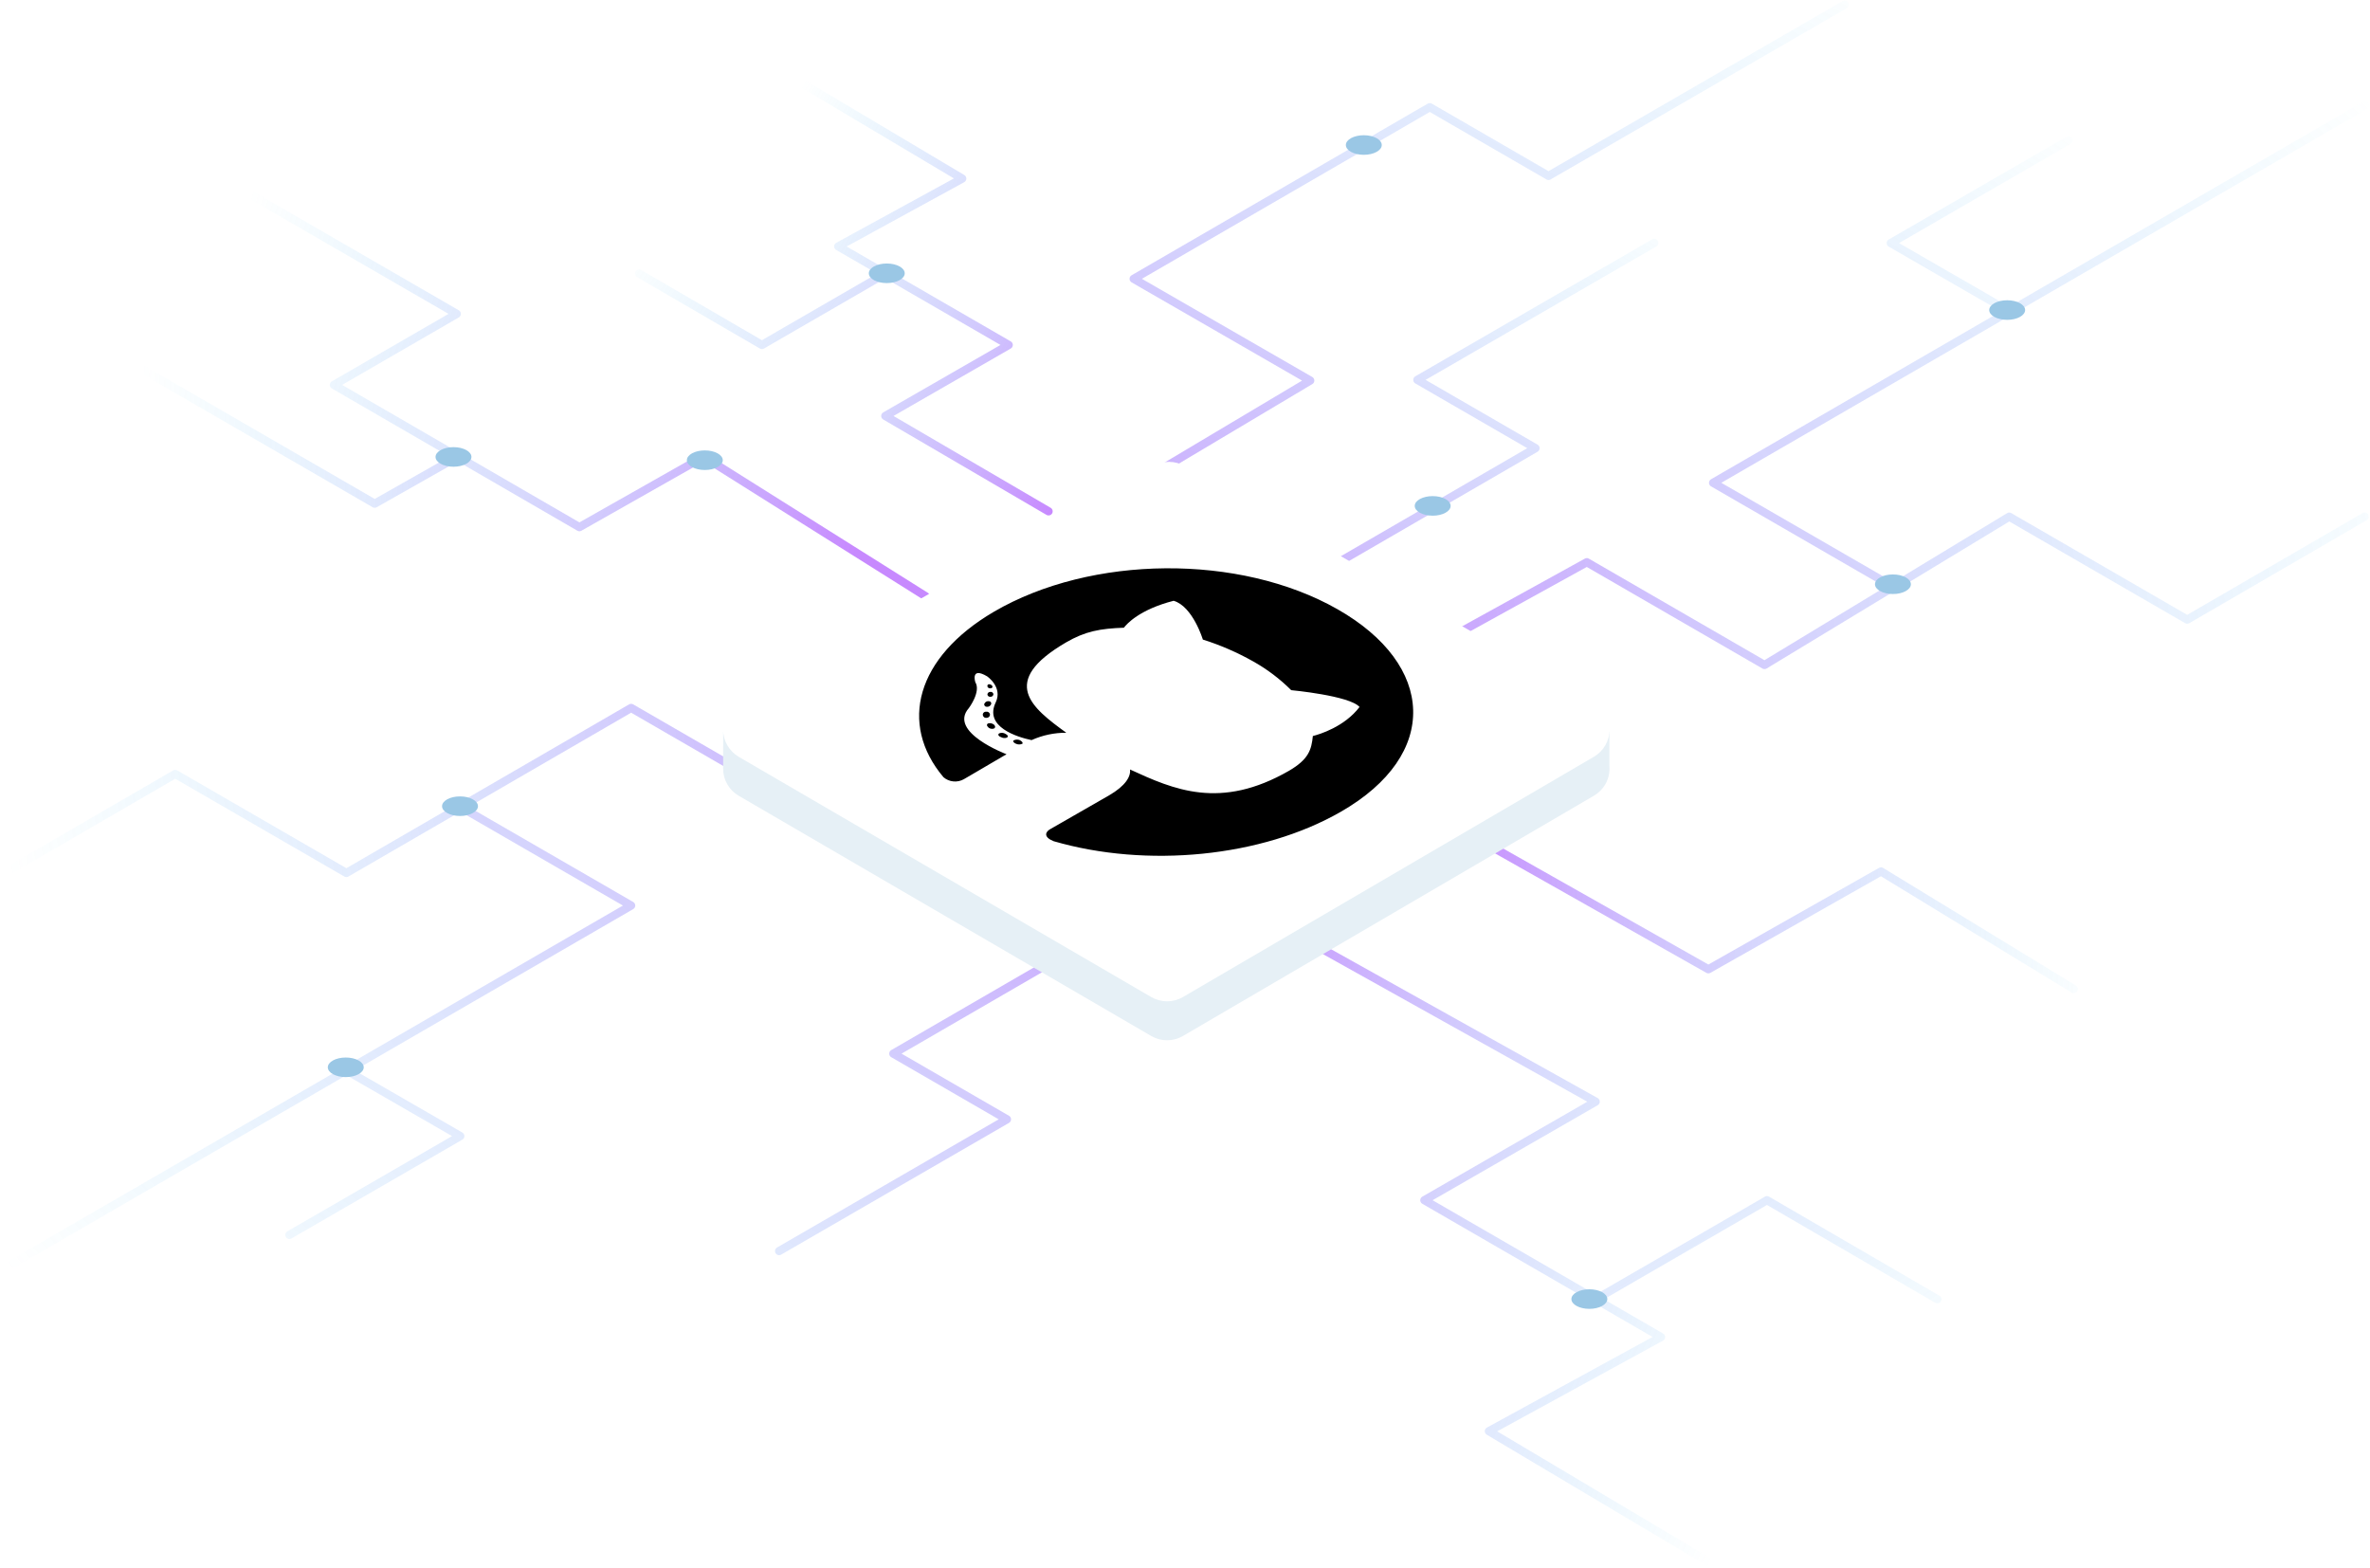 <svg width="508" height="336" viewBox="0 0 508 336" fill="none" xmlns="http://www.w3.org/2000/svg">
<g opacity="0.5">
<path d="M220.968 144.818L171.908 172.922L135.282 151.742L74.245 187.115L37.558 165.899L1 187.115" stroke="url(#paint0_linear)" stroke-width="1.765" stroke-miterlimit="10" stroke-linecap="round" stroke-linejoin="round"/>
<path d="M265.434 183L191.481 225.844L215.831 239.924L167 268.16" stroke="url(#paint1_linear)" stroke-width="1.765" stroke-miterlimit="10" stroke-linecap="round" stroke-linejoin="round"/>
<path d="M98.897 173.073L135.281 194.099L1.012 271.838" stroke="url(#paint2_linear)" stroke-width="1.765" stroke-miterlimit="10" stroke-linecap="round" stroke-linejoin="round"/>
<path d="M74.245 229.439L98.659 243.515L62.036 264.695" stroke="url(#paint3_linear)" stroke-width="1.765" stroke-miterlimit="10" stroke-linecap="round" stroke-linejoin="round"/>
<path d="M224.755 109.602L189.762 89.155L216.21 73.94L179.675 52.811L206.247 38.276L172.173 18" stroke="url(#paint4_linear)" stroke-width="1.765" stroke-miterlimit="10" stroke-linecap="round" stroke-linejoin="round"/>
<path d="M189.765 58.644L163.315 73.94L137 58.644" stroke="url(#paint5_linear)" stroke-width="1.765" stroke-miterlimit="10" stroke-linecap="round" stroke-linejoin="round"/>
<path d="M198.43 127.822L150.846 97.891L124.191 112.989L71.571 82.502L97.902 67.276L45.172 36.782" stroke="url(#paint6_linear)" stroke-width="1.765" stroke-miterlimit="10" stroke-linecap="round" stroke-linejoin="round"/>
<path d="M98.08 97.891L80.312 107.959L27.582 77.465" stroke="url(#paint7_linear)" stroke-width="1.765" stroke-miterlimit="10" stroke-linecap="round" stroke-linejoin="round"/>
<path d="M270.812 196.379L342.023 236.134L305.308 257.259L356.025 286.59L319.139 306.767L366.44 334.914" stroke="url(#paint8_linear)" stroke-width="1.765" stroke-miterlimit="10" stroke-linecap="round" stroke-linejoin="round"/>
<path d="M342.027 278.493L378.745 257.259L415.273 278.493" stroke="url(#paint9_linear)" stroke-width="1.765" stroke-miterlimit="10" stroke-linecap="round" stroke-linejoin="round"/>
<path d="M311.711 176.959L366.187 207.754L403.192 186.795L444.5 212" stroke="url(#paint10_linear)" stroke-width="1.765" stroke-miterlimit="10" stroke-linecap="round" stroke-linejoin="round"/>
<path d="M278.11 154.73L340.129 120.511L378.213 142.534L430.672 110.748L468.822 132.81L506.836 110.748" stroke="url(#paint11_linear)" stroke-width="1.765" stroke-miterlimit="10" stroke-linecap="round" stroke-linejoin="round"/>
<path d="M252.231 140.615L329.128 96.066L303.809 81.425L354.584 52.065" stroke="url(#paint12_linear)" stroke-width="1.765" stroke-miterlimit="10" stroke-linecap="round" stroke-linejoin="round"/>
<path d="M405.033 125.351L367.2 103.487L506.815 22.654" stroke="url(#paint13_linear)" stroke-width="1.765" stroke-miterlimit="10" stroke-linecap="round" stroke-linejoin="round"/>
<path d="M243.261 103.955L280.839 81.569L243 59.763L306.467 22.981L331.92 37.702L395.39 1" stroke="url(#paint14_linear)" stroke-width="1.765" stroke-miterlimit="10" stroke-linecap="round" stroke-linejoin="round"/>
<path d="M430.668 66.741L405.282 52.104L443.363 30.081" stroke="url(#paint15_linear)" stroke-width="1.765" stroke-miterlimit="10" stroke-linecap="round" stroke-linejoin="round"/>
<path d="M98.602 174.901C100.727 174.901 102.45 173.962 102.45 172.803C102.45 171.643 100.727 170.704 98.602 170.704C96.477 170.704 94.754 171.643 94.754 172.803C94.754 173.962 96.477 174.901 98.602 174.901Z" fill="#358FCC"/>
<path d="M97.204 100.041C99.329 100.041 101.051 99.101 101.051 97.942C101.051 96.782 99.329 95.843 97.204 95.843C95.078 95.843 93.356 96.782 93.356 97.942C93.356 99.101 95.078 100.041 97.204 100.041Z" fill="#358FCC"/>
<path d="M190.077 60.678C192.202 60.678 193.925 59.739 193.925 58.579C193.925 57.42 192.202 56.48 190.077 56.48C187.951 56.48 186.229 57.42 186.229 58.579C186.229 59.739 187.951 60.678 190.077 60.678Z" fill="#358FCC"/>
<path d="M430.228 68.557C432.353 68.557 434.076 67.617 434.076 66.458C434.076 65.299 432.353 64.359 430.228 64.359C428.103 64.359 426.38 65.299 426.38 66.458C426.38 67.617 428.103 68.557 430.228 68.557Z" fill="#358FCC"/>
<path d="M405.742 127.326C407.867 127.326 409.59 126.387 409.59 125.227C409.59 124.068 407.867 123.129 405.742 123.129C403.616 123.129 401.894 124.068 401.894 125.227C401.894 126.387 403.616 127.326 405.742 127.326Z" fill="#358FCC"/>
<path d="M151.075 100.74C153.2 100.74 154.923 99.801 154.923 98.641C154.923 97.482 153.2 96.543 151.075 96.543C148.949 96.543 147.227 97.482 147.227 98.641C147.227 99.801 148.949 100.74 151.075 100.74Z" fill="#358FCC"/>
<path d="M307.09 110.535C309.215 110.535 310.938 109.596 310.938 108.436C310.938 107.277 309.215 106.337 307.09 106.337C304.965 106.337 303.242 107.277 303.242 108.436C303.242 109.596 304.965 110.535 307.09 110.535Z" fill="#358FCC"/>
<path d="M292.327 33.183C294.453 33.183 296.175 32.243 296.175 31.084C296.175 29.925 294.453 28.985 292.327 28.985C290.202 28.985 288.479 29.925 288.479 31.084C288.479 32.243 290.202 33.183 292.327 33.183Z" fill="#358FCC"/>
<path d="M74.114 230.872C76.239 230.872 77.962 229.933 77.962 228.774C77.962 227.614 76.239 226.675 74.114 226.675C71.988 226.675 70.266 227.614 70.266 228.774C70.266 229.933 71.988 230.872 74.114 230.872Z" fill="#358FCC"/>
<path d="M340.672 280.547C342.797 280.547 344.52 279.607 344.52 278.448C344.52 277.289 342.797 276.349 340.672 276.349C338.547 276.349 336.824 277.289 336.824 278.448C336.824 279.607 338.547 280.547 340.672 280.547Z" fill="#358FCC"/>
</g>
<g filter="url(#filter0_d)">
<path d="M155 158.705C154.988 159.893 155.292 161.064 155.882 162.095C156.472 163.127 157.326 163.983 158.357 164.575L246.756 216.055C247.79 216.658 248.965 216.975 250.161 216.975C251.358 216.975 252.533 216.658 253.566 216.055L341.636 164.563C342.743 163.923 343.645 162.98 344.235 161.845C344.825 160.71 345.08 159.43 344.968 158.156V150.833H155.013L155 158.705Z" fill="#E6F0F6"/>
<path d="M158.356 156.227L246.755 207.707C247.789 208.309 248.964 208.627 250.161 208.627C251.357 208.627 252.532 208.309 253.566 207.707L341.635 156.215C342.659 155.62 343.508 154.767 344.099 153.741C344.689 152.715 345 151.552 345 150.369C345 149.185 344.689 148.022 344.099 146.996C343.508 145.97 342.659 145.117 341.635 144.523L253.944 93.897C252.921 93.309 251.762 93 250.582 93C249.402 93 248.242 93.309 247.219 93.897L158.417 144.51C157.385 145.098 156.526 145.947 155.926 146.973C155.326 147.998 155.007 149.163 155.001 150.351C154.995 151.539 155.302 152.707 155.891 153.739C156.48 154.77 157.33 155.629 158.356 156.227Z" fill="white"/>
<path fill-rule="evenodd" clip-rule="evenodd" d="M213.01 125.141C233.868 112.937 265.722 112.656 286.678 124.58C307.634 136.504 308.744 155.739 287.41 167.992C270.433 177.756 245.792 180.112 225.825 174.302C223.591 173.399 224.092 172.313 225.08 171.739L227.741 170.214L237.737 164.477C241.288 162.415 242.399 160.425 242.216 158.936C251.553 163.232 261.573 167.687 276.304 159.205C280.49 156.764 281.113 154.714 281.406 151.76C282.797 151.418 288.179 149.795 291.413 145.536C289.253 143.095 276.768 141.935 276.768 141.935C274.334 139.508 271.578 137.426 268.578 135.747C265.164 133.827 261.561 132.265 257.826 131.085C257.826 131.085 255.69 123.994 251.565 122.774C244.242 124.653 241.496 127.753 240.898 128.546C235.845 128.73 232.635 129.291 228.486 131.707C214.023 140.153 221.163 145.706 228.559 151.064C225.993 151.046 223.453 151.583 221.114 152.639C217.989 151.98 210.886 149.795 213.437 144.535C214.975 141.276 211.582 138.969 211.582 138.969C208.006 136.846 209.043 140.19 209.043 140.19C210.337 142.252 207.664 145.78 207.664 145.78C203.136 150.942 215.744 155.665 215.744 155.665L208.848 159.705L206.59 161.023C205.907 161.406 205.124 161.57 204.345 161.493C203.566 161.417 202.829 161.104 202.233 160.596C192.555 149.124 196.424 134.869 213.01 125.141ZM211.789 149.832C211.435 149.526 211.484 149.148 211.887 149.038C212.102 148.994 212.325 149.001 212.536 149.058C212.748 149.115 212.944 149.221 213.108 149.368C213.413 149.697 213.352 150.064 212.961 150.186C212.747 150.242 212.521 150.239 212.308 150.176C212.095 150.114 211.903 149.995 211.753 149.832H211.789ZM214.511 151.967C214.706 152.09 214.926 152.166 215.154 152.189C215.383 152.213 215.614 152.183 215.829 152.102C216.171 151.894 216.024 151.54 215.536 151.308C215.343 151.183 215.123 151.106 214.893 151.082C214.664 151.059 214.433 151.09 214.218 151.174C213.84 151.369 213.937 151.736 214.474 151.967H214.511ZM218.697 152.688C218.476 152.582 218.234 152.528 217.989 152.528C217.745 152.528 217.503 152.582 217.282 152.688C217.025 152.883 217.282 153.225 217.77 153.42C217.984 153.519 218.217 153.571 218.453 153.571C218.689 153.571 218.923 153.519 219.137 153.42C219.295 153.261 219.137 152.956 218.661 152.688H218.697ZM212.314 142.301C212.156 142.284 211.997 142.329 211.872 142.427C211.746 142.525 211.664 142.668 211.643 142.826C211.647 142.902 211.667 142.976 211.701 143.044C211.736 143.113 211.783 143.173 211.841 143.222C211.9 143.271 211.967 143.308 212.04 143.33C212.113 143.352 212.19 143.359 212.265 143.351C212.422 143.368 212.579 143.325 212.704 143.229C212.829 143.134 212.912 142.994 212.937 142.838C212.934 142.758 212.915 142.678 212.879 142.606C212.843 142.534 212.793 142.47 212.73 142.419C212.668 142.368 212.595 142.331 212.517 142.311C212.439 142.29 212.357 142.287 212.278 142.301H212.314ZM211.692 141.215C211.545 140.947 211.692 140.727 211.936 140.666C212.074 140.657 212.213 140.681 212.34 140.737C212.467 140.792 212.58 140.876 212.668 140.983C212.706 141.03 212.731 141.086 212.739 141.146C212.748 141.206 212.739 141.267 212.715 141.322C212.691 141.377 212.653 141.425 212.604 141.46C212.554 141.495 212.496 141.516 212.436 141.52C212.291 141.563 212.135 141.557 211.993 141.501C211.852 141.446 211.733 141.345 211.655 141.215H211.692ZM211.399 146.561C211.305 146.546 211.209 146.553 211.118 146.58C211.027 146.606 210.943 146.653 210.872 146.716C210.801 146.779 210.745 146.856 210.707 146.944C210.669 147.031 210.651 147.125 210.654 147.22C210.662 147.318 210.689 147.413 210.735 147.499C210.781 147.586 210.844 147.662 210.921 147.723C210.998 147.784 211.087 147.828 211.182 147.853C211.276 147.877 211.375 147.882 211.472 147.867C211.655 147.87 211.833 147.804 211.969 147.682C212.105 147.56 212.189 147.39 212.204 147.208C212.2 147.107 212.173 147.008 212.126 146.918C212.079 146.829 212.013 146.75 211.933 146.689C211.853 146.627 211.76 146.584 211.662 146.562C211.563 146.54 211.461 146.539 211.362 146.561H211.399ZM211.02 144.815C211.09 144.642 211.215 144.498 211.377 144.405C211.539 144.312 211.727 144.276 211.911 144.303C212.339 144.303 212.57 144.632 212.436 144.962C212.359 145.139 212.228 145.286 212.061 145.383C211.894 145.479 211.7 145.52 211.509 145.499C211.424 145.503 211.34 145.486 211.263 145.451C211.186 145.415 211.119 145.361 211.068 145.294C211.016 145.227 210.982 145.149 210.967 145.065C210.952 144.982 210.958 144.896 210.984 144.815H211.02Z" fill="black"/>
</g>
<defs>
<filter id="filter0_d" x="135" y="79" width="230" height="163.975" filterUnits="userSpaceOnUse" color-interpolation-filters="sRGB">
<feFlood flood-opacity="0" result="BackgroundImageFix"/>
<feColorMatrix in="SourceAlpha" type="matrix" values="0 0 0 0 0 0 0 0 0 0 0 0 0 0 0 0 0 0 127 0" result="hardAlpha"/>
<feOffset dy="6"/>
<feGaussianBlur stdDeviation="10"/>
<feColorMatrix type="matrix" values="0 0 0 0 0 0 0 0 0 0 0 0 0 0 0 0 0 0 0.1 0"/>
<feBlend mode="normal" in2="BackgroundImageFix" result="effect1_dropShadow"/>
<feBlend mode="normal" in="SourceGraphic" in2="effect1_dropShadow" result="shape"/>
</filter>
<linearGradient id="paint0_linear" x1="2.184" y1="186.845" x2="222.383" y2="152.748" gradientUnits="userSpaceOnUse">
<stop stop-color="#36C5F0" stop-opacity="0"/>
<stop offset="1" stop-color="#9013FE"/>
</linearGradient>
<linearGradient id="paint1_linear" x1="97.515" y1="316.832" x2="208.329" y2="139.423" gradientUnits="userSpaceOnUse">
<stop stop-color="#36C5F0" stop-opacity="0"/>
<stop offset="1" stop-color="#9013FE"/>
</linearGradient>
<linearGradient id="paint2_linear" x1="2.67" y1="272.313" x2="194.575" y2="101.495" gradientUnits="userSpaceOnUse">
<stop stop-color="#36C5F0" stop-opacity="0"/>
<stop offset="1" stop-color="#9013FE"/>
</linearGradient>
<linearGradient id="paint3_linear" x1="18.209" y1="281.54" x2="171.886" y2="93.671" gradientUnits="userSpaceOnUse">
<stop stop-color="#36C5F0" stop-opacity="0"/>
<stop offset="1" stop-color="#9013FE"/>
</linearGradient>
<linearGradient id="paint4_linear" x1="172.23" y1="18" x2="251.994" y2="63.144" gradientUnits="userSpaceOnUse">
<stop stop-color="#36C5F0" stop-opacity="0"/>
<stop offset="1" stop-color="#9013FE"/>
</linearGradient>
<linearGradient id="paint5_linear" x1="128.853" y1="58.579" x2="221.496" y2="120.793" gradientUnits="userSpaceOnUse">
<stop stop-color="#36C5F0" stop-opacity="0"/>
<stop offset="1" stop-color="#9013FE"/>
</linearGradient>
<linearGradient id="paint6_linear" x1="52.07" y1="47.568" x2="191.853" y2="90.14" gradientUnits="userSpaceOnUse">
<stop stop-color="#36C5F0" stop-opacity="0"/>
<stop offset="1" stop-color="#9013FE"/>
</linearGradient>
<linearGradient id="paint7_linear" x1="30.371" y1="85.088" x2="171.255" y2="91.854" gradientUnits="userSpaceOnUse">
<stop stop-color="#36C5F0" stop-opacity="0"/>
<stop offset="1" stop-color="#9013FE"/>
</linearGradient>
<linearGradient id="paint8_linear" x1="366.52" y1="335.122" x2="226.286" y2="273.239" gradientUnits="userSpaceOnUse">
<stop stop-color="#36C5F0" stop-opacity="0"/>
<stop offset="1" stop-color="#9013FE"/>
</linearGradient>
<linearGradient id="paint9_linear" x1="378.915" y1="327.138" x2="280.749" y2="179.045" gradientUnits="userSpaceOnUse">
<stop stop-color="#36C5F0" stop-opacity="0"/>
<stop offset="1" stop-color="#9013FE"/>
</linearGradient>
<linearGradient id="paint10_linear" x1="453" y1="223" x2="305.968" y2="209.124" gradientUnits="userSpaceOnUse">
<stop stop-color="#36C5F0" stop-opacity="0"/>
<stop offset="1" stop-color="#9013FE"/>
</linearGradient>
<linearGradient id="paint11_linear" x1="528.651" y1="100.664" x2="272.276" y2="140.214" gradientUnits="userSpaceOnUse">
<stop stop-color="#36C5F0" stop-opacity="0"/>
<stop offset="1" stop-color="#9013FE"/>
</linearGradient>
<linearGradient id="paint12_linear" x1="367.573" y1="45.119" x2="297.46" y2="169.89" gradientUnits="userSpaceOnUse">
<stop stop-color="#36C5F0" stop-opacity="0"/>
<stop offset="1" stop-color="#9013FE"/>
</linearGradient>
<linearGradient id="paint13_linear" x1="506.937" y1="18.862" x2="313.865" y2="204.652" gradientUnits="userSpaceOnUse">
<stop stop-color="#36C5F0" stop-opacity="0"/>
<stop offset="1" stop-color="#9013FE"/>
</linearGradient>
<linearGradient id="paint14_linear" x1="401.1" y1="-8.049" x2="297.095" y2="183.965" gradientUnits="userSpaceOnUse">
<stop stop-color="#36C5F0" stop-opacity="0"/>
<stop offset="1" stop-color="#9013FE"/>
</linearGradient>
<linearGradient id="paint15_linear" x1="443.315" y1="22.902" x2="333.09" y2="187.46" gradientUnits="userSpaceOnUse">
<stop stop-color="#36C5F0" stop-opacity="0"/>
<stop offset="1" stop-color="#9013FE"/>
</linearGradient>
</defs>
</svg>
